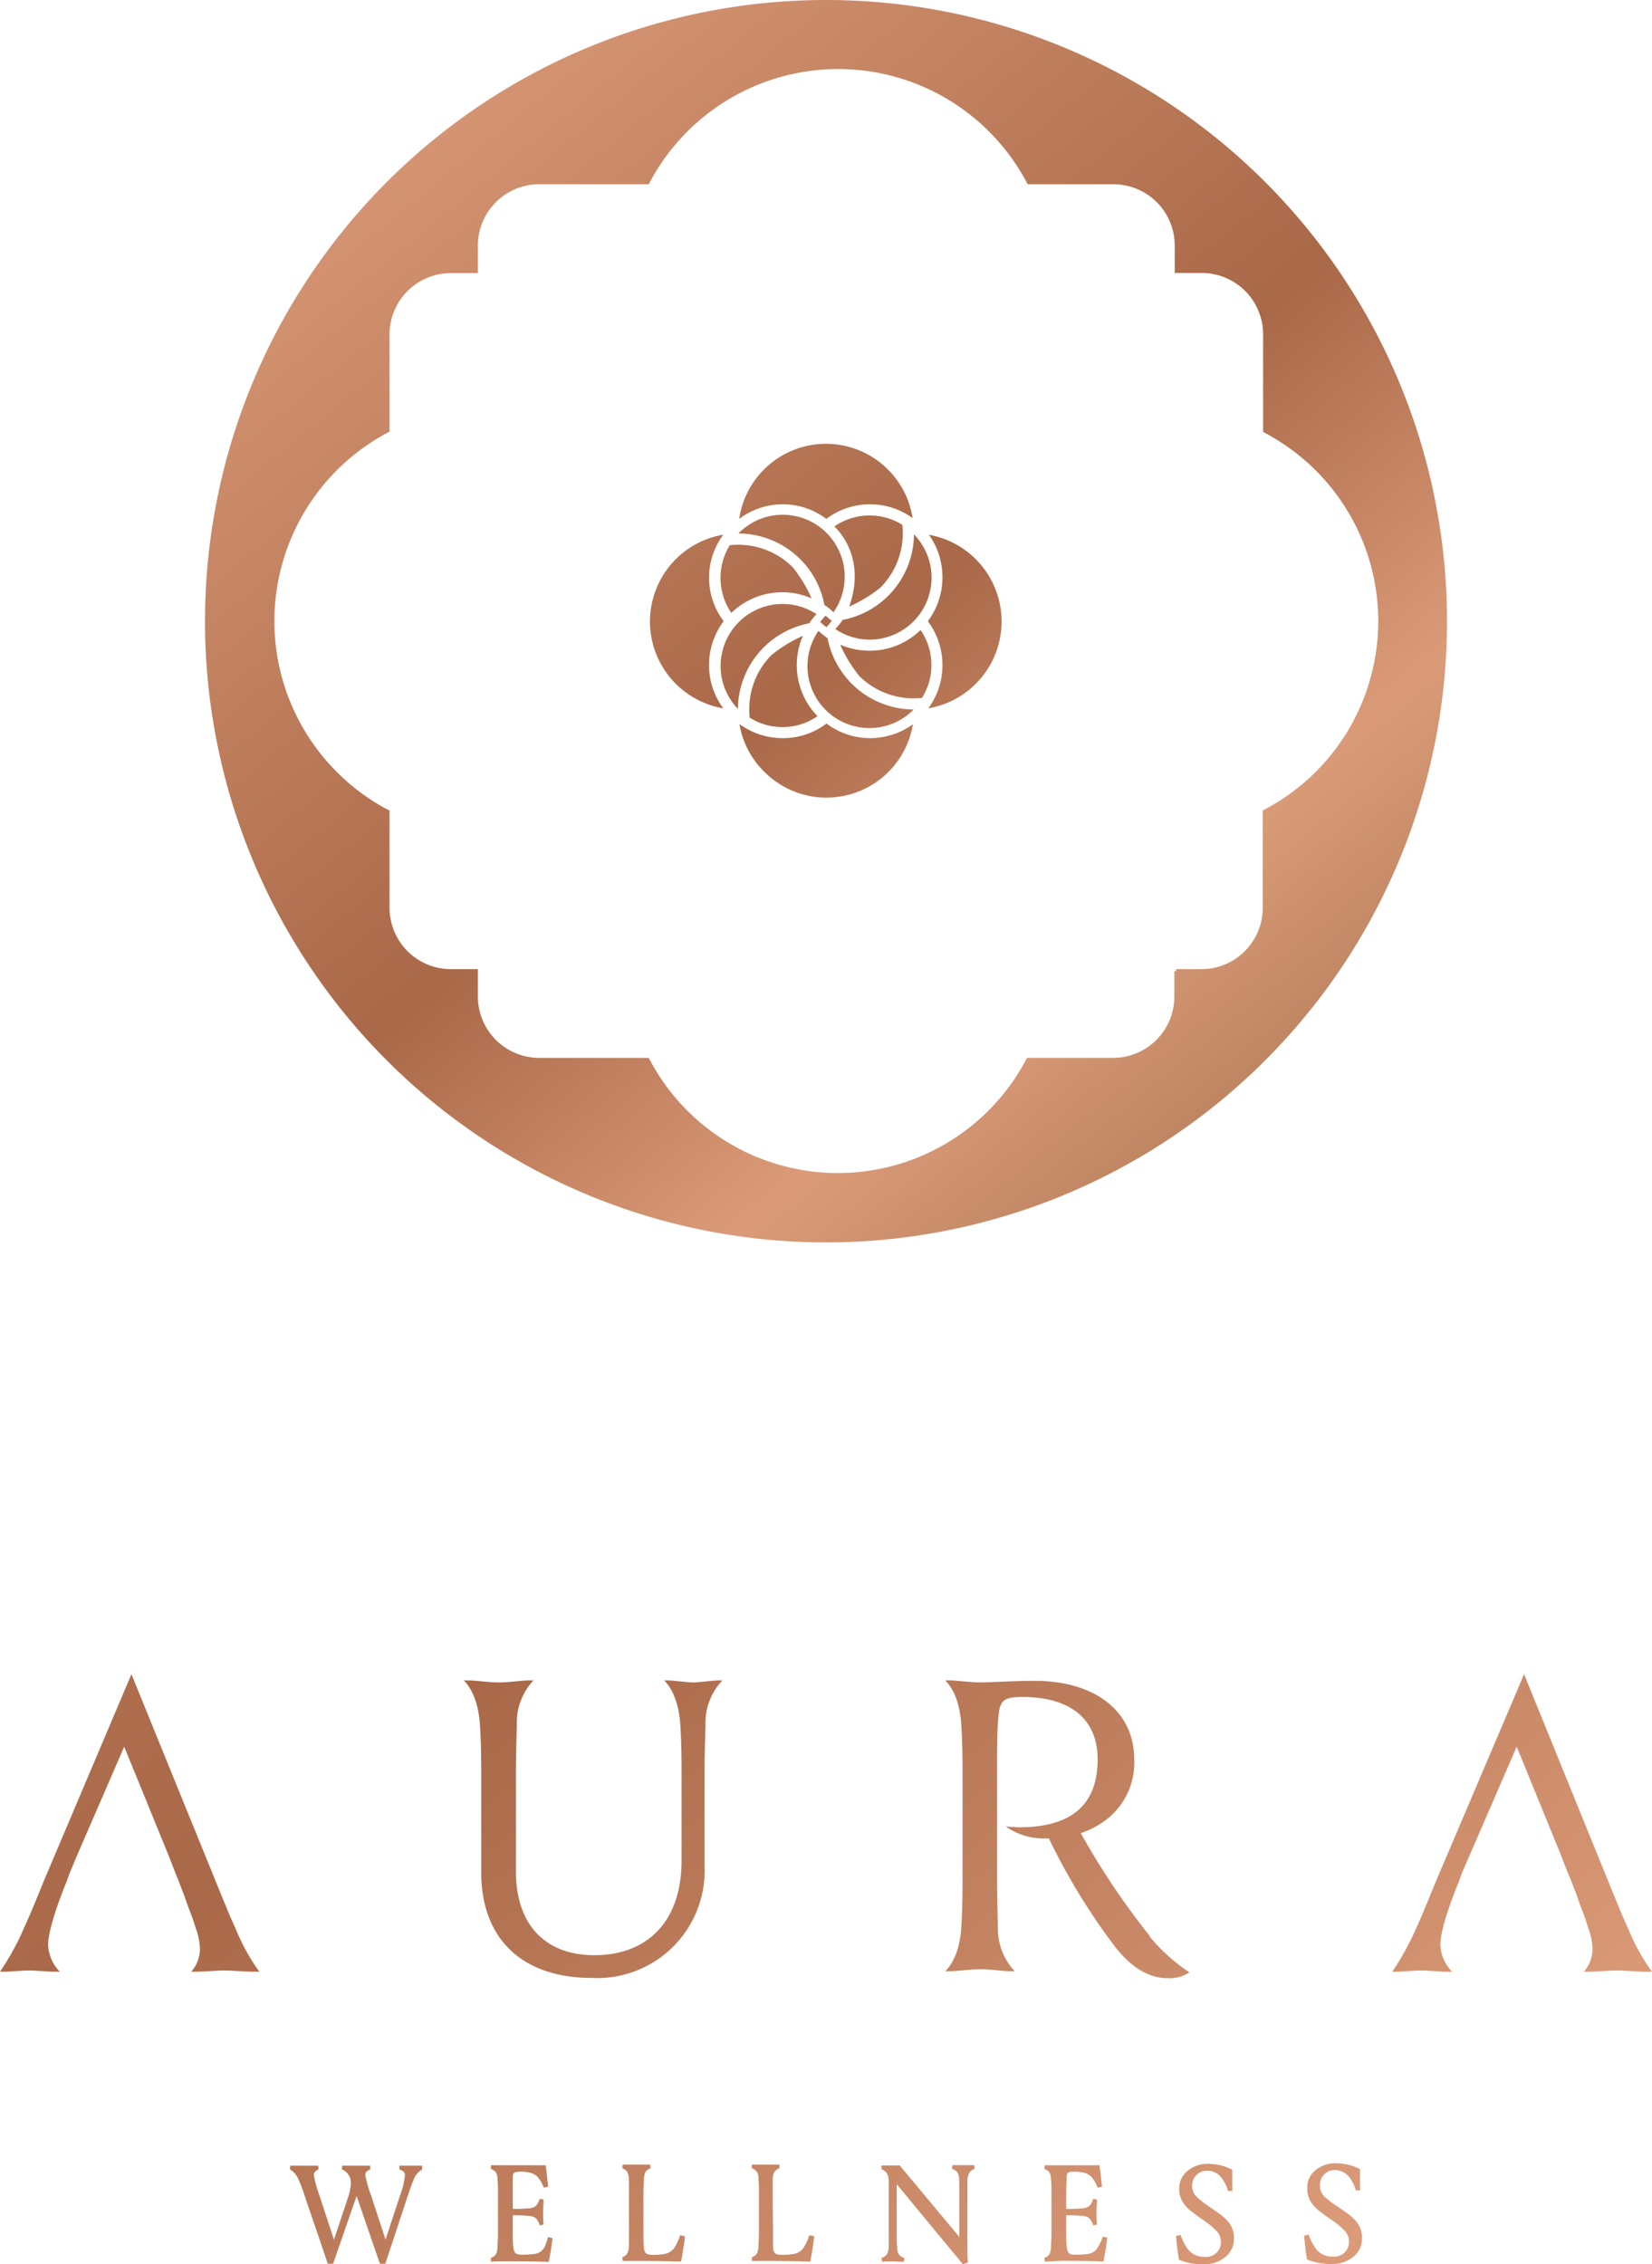 <svg id="Layer_1" data-name="Layer 1" xmlns="http://www.w3.org/2000/svg" xmlns:xlink="http://www.w3.org/1999/xlink" viewBox="0 0 226.12 309.82"><defs><style>.cls-1{fill:url(#New_Gradient_Swatch);}.cls-2{fill:url(#New_Gradient_Swatch-2);}.cls-3{fill:url(#New_Gradient_Swatch-3);}.cls-4{fill:url(#New_Gradient_Swatch-4);}.cls-5{fill:url(#New_Gradient_Swatch-5);}.cls-6{fill:url(#New_Gradient_Swatch-6);}.cls-7{fill:url(#New_Gradient_Swatch-7);}.cls-8{fill:url(#New_Gradient_Swatch-8);}.cls-9{fill:url(#New_Gradient_Swatch-9);}.cls-10{fill:url(#New_Gradient_Swatch-10);}.cls-11{fill:url(#New_Gradient_Swatch-11);}.cls-12{fill:url(#New_Gradient_Swatch-12);}.cls-13{fill:url(#New_Gradient_Swatch-13);}.cls-14{fill:url(#New_Gradient_Swatch-14);}.cls-15{fill:url(#New_Gradient_Swatch-15);}.cls-16{fill:url(#New_Gradient_Swatch-16);}.cls-17{fill:url(#New_Gradient_Swatch-17);}.cls-18{fill:url(#New_Gradient_Swatch-18);}.cls-19{fill:url(#New_Gradient_Swatch-19);}.cls-20{fill:url(#New_Gradient_Swatch-20);}.cls-21{fill:url(#New_Gradient_Swatch-21);}.cls-22{fill:url(#New_Gradient_Swatch-22);}.cls-23{fill:url(#New_Gradient_Swatch-23);}.cls-24{fill:url(#New_Gradient_Swatch-24);}.cls-25{fill:url(#New_Gradient_Swatch-25);}.cls-26{fill:url(#New_Gradient_Swatch-26);}</style><linearGradient id="New_Gradient_Swatch" x1="-182.06" y1="-0.42" x2="630.96" y2="1056.36" gradientUnits="userSpaceOnUse"><stop offset="0" stop-color="#db9b79"/><stop offset="0.05" stop-color="#db9b79"/><stop offset="0.25" stop-color="#a96847"/><stop offset="0.35" stop-color="#db9b79"/><stop offset="0.53" stop-color="#7d532c"/><stop offset="0.7" stop-color="#db9b79"/><stop offset="0.87" stop-color="#7d532c"/><stop offset="1" stop-color="#db9b79"/></linearGradient><linearGradient id="New_Gradient_Swatch-2" x1="-169.71" y1="-9.92" x2="643.31" y2="1046.85" xlink:href="#New_Gradient_Swatch"/><linearGradient id="New_Gradient_Swatch-3" x1="-159.55" y1="-17.74" x2="653.47" y2="1039.04" xlink:href="#New_Gradient_Swatch"/><linearGradient id="New_Gradient_Swatch-4" x1="-148.41" y1="-26.31" x2="664.61" y2="1030.47" xlink:href="#New_Gradient_Swatch"/><linearGradient id="New_Gradient_Swatch-5" x1="-134.48" y1="-37.03" x2="678.54" y2="1019.75" xlink:href="#New_Gradient_Swatch"/><linearGradient id="New_Gradient_Swatch-6" x1="-122.11" y1="-46.54" x2="690.91" y2="1010.23" xlink:href="#New_Gradient_Swatch"/><linearGradient id="New_Gradient_Swatch-7" x1="-110.69" y1="-55.33" x2="702.33" y2="1001.45" xlink:href="#New_Gradient_Swatch"/><linearGradient id="New_Gradient_Swatch-8" x1="-99.68" y1="-63.8" x2="713.34" y2="992.98" xlink:href="#New_Gradient_Swatch"/><linearGradient id="New_Gradient_Swatch-9" x1="-182.78" y1="0.13" x2="630.24" y2="1056.91" xlink:href="#New_Gradient_Swatch"/><linearGradient id="New_Gradient_Swatch-10" x1="-134.99" y1="-36.64" x2="678.03" y2="1020.14" xlink:href="#New_Gradient_Swatch"/><linearGradient id="New_Gradient_Swatch-11" x1="-63.07" y1="-91.97" x2="749.95" y2="964.81" xlink:href="#New_Gradient_Swatch"/><linearGradient id="New_Gradient_Swatch-12" x1="-101.01" y1="-62.78" x2="712.01" y2="994" xlink:href="#New_Gradient_Swatch"/><linearGradient id="New_Gradient_Swatch-13" x1="33.4" y1="-12.53" x2="364.07" y2="392.49" xlink:href="#New_Gradient_Swatch"/><linearGradient id="New_Gradient_Swatch-14" x1="33.4" y1="-12.53" x2="364.07" y2="392.48" xlink:href="#New_Gradient_Swatch"/><linearGradient id="New_Gradient_Swatch-15" x1="25.9" y1="-6.4" x2="356.56" y2="398.61" xlink:href="#New_Gradient_Swatch"/><linearGradient id="New_Gradient_Swatch-16" x1="43" y1="-20.36" x2="373.66" y2="384.65" xlink:href="#New_Gradient_Swatch"/><linearGradient id="New_Gradient_Swatch-17" x1="23.81" y1="-4.69" x2="354.47" y2="400.32" xlink:href="#New_Gradient_Swatch"/><linearGradient id="New_Gradient_Swatch-18" x1="40.9" y1="-18.65" x2="371.56" y2="386.36" xlink:href="#New_Gradient_Swatch"/><linearGradient id="New_Gradient_Swatch-19" x1="30.25" y1="-9.95" x2="360.91" y2="395.06" xlink:href="#New_Gradient_Swatch"/><linearGradient id="New_Gradient_Swatch-20" x1="41.22" y1="-18.91" x2="371.88" y2="386.1" xlink:href="#New_Gradient_Swatch"/><linearGradient id="New_Gradient_Swatch-21" x1="36.56" y1="-15.1" x2="367.22" y2="389.91" xlink:href="#New_Gradient_Swatch"/><linearGradient id="New_Gradient_Swatch-22" x1="25.59" y1="-6.15" x2="356.25" y2="398.87" xlink:href="#New_Gradient_Swatch"/><linearGradient id="New_Gradient_Swatch-23" x1="31.08" y1="-10.63" x2="361.74" y2="394.38" xlink:href="#New_Gradient_Swatch"/><linearGradient id="New_Gradient_Swatch-24" x1="26.73" y1="-7.08" x2="357.39" y2="397.94" xlink:href="#New_Gradient_Swatch"/><linearGradient id="New_Gradient_Swatch-25" x1="35.73" y1="-14.42" x2="366.39" y2="390.59" xlink:href="#New_Gradient_Swatch"/><linearGradient id="New_Gradient_Swatch-26" x1="40.08" y1="-17.98" x2="370.74" y2="387.04" xlink:href="#New_Gradient_Swatch"/></defs><title>home-aura-brand</title><path class="cls-1" d="M52.74,309.75H52l-3.19-9.27-3.22,9.27h-.72l-3.19-9.36a20.75,20.75,0,0,0-.75-2,3,3,0,0,0-1.25-1.56l.06-.5c.48,0,1.08,0,1.81,0s1.5,0,2,0l.05.5c-.43.21-.65.45-.65.73a16.45,16.45,0,0,0,.76,2.81l2,6.1,1.91-5.74a6.8,6.8,0,0,0,.41-2.06,2,2,0,0,0-1.24-1.84l.06-.5c.49,0,1.09,0,1.82,0s1.53,0,2,0l0,.5c-.5.25-.67.42-.67.77a16,16,0,0,0,.77,2.75l2,6.09,2-6.07a11.15,11.15,0,0,0,.66-2.73c0-.38-.23-.6-.77-.81l0-.5c.43,0,1,0,1.7,0,.51,0,1,0,1.42,0l0,.52a2.7,2.7,0,0,0-1.21,1.52c-.12.24-.36.93-.75,2.06Z"/><path class="cls-2" d="M67.19,309.46l0-.5c.69-.28.86-.64.91-1.54,0-.41.06-1.1.06-2.05v-5c0-1,0-1.63-.06-2.06,0-.9-.22-1.26-.91-1.54l0-.5c.54,0,1.18,0,1.89,0h3.48c.92,0,1.63,0,2.12,0,.15,1,.26,2,.34,2.94l-.6.13a4.58,4.58,0,0,0-.84-1.48,2.31,2.31,0,0,0-1-.56,5.41,5.41,0,0,0-1.39-.14c-.88,0-1,.14-1,.9,0,.4,0,1,0,1.93v2.25a22.87,22.87,0,0,0,2.3-.08c.8-.09,1.09-.41,1.38-1.29l.53.09c0,.49-.06,1-.06,1.71s0,1.23.06,1.72l-.53.1c-.29-.88-.58-1.18-1.38-1.28a21.39,21.39,0,0,0-2.3-.09v2.3c0,.86,0,1.53.07,2,.1.9.34,1.09,1.18,1.09a12.49,12.49,0,0,0,1.7-.1,1.8,1.8,0,0,0,1.33-.82A6.53,6.53,0,0,0,75,306.1l.62.13a30,30,0,0,1-.52,3.27c-1.14-.05-3-.09-5.77-.09C68.46,309.41,67.73,309.43,67.19,309.46Z"/><path class="cls-3" d="M88.07,305.44q0,1.49.06,2c.07.9.32,1.09,1.2,1.09a9.18,9.18,0,0,0,1.64-.12,2,2,0,0,0,1.37-.91,7,7,0,0,0,.75-1.65l.67.13c-.09.86-.26,2-.54,3.48-1.18-.05-3.13-.09-5.82-.09-.9,0-1.63,0-2.17,0l-.06-.5c.69-.28.86-.64.92-1.54,0-.41,0-1.1,0-2.05v-5c0-1,0-1.63,0-2.06-.06-.9-.23-1.26-.92-1.54l.06-.5c.54,0,1.18,0,1.87,0s1.35,0,1.89,0l.06.5c-.7.28-.86.64-.92,1.54,0,.43-.06,1.1-.06,2.06Z"/><path class="cls-4" d="M105.81,305.44c0,1,0,1.67,0,2,.08.9.32,1.09,1.2,1.09a9.22,9.22,0,0,0,1.65-.12,2,2,0,0,0,1.37-.91,7.48,7.48,0,0,0,.75-1.65l.67.13c-.1.86-.26,2-.54,3.48-1.18-.05-3.13-.09-5.83-.09-.89,0-1.62,0-2.17,0l0-.5c.69-.28.86-.64.91-1.54,0-.41.06-1.1.06-2.05v-5c0-1,0-1.63-.06-2.06,0-.9-.22-1.26-.91-1.54l0-.5c.55,0,1.18,0,1.87,0s1.35,0,1.9,0l0,.5c-.69.28-.86.64-.92,1.54,0,.43,0,1.1,0,2.06Z"/><path class="cls-5" d="M131.8,309.82l-9.06-10.95v6.52c0,.76,0,1.44.06,2.05,0,.9.22,1.24,1,1.54l-.08.5c-.61,0-1.12-.05-1.49-.05-.58,0-1.07,0-1.5.05l-.08-.5c.75-.3.92-.62,1-1.54,0-.41,0-1.1,0-2.05v-4.95c0-.93,0-1.61,0-2-.06-.92-.26-1.33-1-1.63l0-.5c.58,0,1.41,0,2.51,0l8.14,9.76v-5.71c0-1,0-1.65,0-2.06-.06-.92-.21-1.24-1-1.54l.06-.5c.77,0,1.27,0,1.48,0,.43,0,.93,0,1.51,0l.06.5c-.73.3-.9.64-1,1.54,0,.62,0,1.31,0,2.06v6.14c0,1.18,0,2.2.07,3.07Z"/><path class="cls-6" d="M143,309.46l-.05-.5c.69-.28.86-.64.91-1.54,0-.41.06-1.1.06-2.05v-5c0-1,0-1.63-.06-2.06,0-.9-.22-1.26-.91-1.54l.05-.5c.55,0,1.18,0,1.89,0h3.49c.91,0,1.62,0,2.11,0,.15,1,.26,2,.34,2.94l-.6.13a4.58,4.58,0,0,0-.84-1.48,2.31,2.31,0,0,0-1-.56,5.41,5.41,0,0,0-1.39-.14c-.88,0-1,.14-1,.9,0,.4-.06,1-.06,1.93v2.25a22.87,22.87,0,0,0,2.3-.08c.81-.09,1.09-.41,1.39-1.29l.52.09c0,.49-.06,1-.06,1.71s0,1.23.06,1.72l-.52.1c-.3-.88-.58-1.18-1.39-1.28a21.26,21.26,0,0,0-2.3-.09v2.3c0,.86,0,1.53.07,2,.1.9.34,1.09,1.18,1.09a12.66,12.66,0,0,0,1.71-.1,1.79,1.79,0,0,0,1.32-.82,6.91,6.91,0,0,0,.72-1.55l.61.13a30,30,0,0,1-.52,3.27c-1.14-.05-3.05-.09-5.77-.09C144.24,309.41,143.51,309.43,143,309.46Z"/><path class="cls-7" d="M163.81,300.61A14.68,14.68,0,0,0,165.6,302c.75.5,1.28.88,1.58,1.12a8.6,8.6,0,0,1,.82.75,3.46,3.46,0,0,1,.9,2.38,3.21,3.21,0,0,1-1.18,2.58,4.59,4.59,0,0,1-3,1,8.75,8.75,0,0,1-3.34-.62c-.15-.75-.28-1.84-.41-3.26a5.68,5.68,0,0,0,.62-.15,7.66,7.66,0,0,0,.84,1.72,2.75,2.75,0,0,0,2.47,1.29,2,2,0,0,0,2.21-2,2.11,2.11,0,0,0-.52-1.46,11.8,11.8,0,0,0-2-1.66c-.81-.55-1.35-1-1.67-1.22a4.76,4.76,0,0,1-.82-.86,3.26,3.26,0,0,1-.69-2.12,3,3,0,0,1,1.1-2.41,4.23,4.23,0,0,1,2.84-1,7.14,7.14,0,0,1,3.32.81c0,.73,0,1.21,0,1.46s0,.71,0,1.44l-.58,0a5.33,5.33,0,0,0-.94-1.86,2.43,2.43,0,0,0-1.87-.91,2,2,0,0,0-2.1,2.06A2,2,0,0,0,163.81,300.61Z"/><path class="cls-8" d="M181.34,300.61a14.68,14.68,0,0,0,1.79,1.35c.75.5,1.28.88,1.58,1.12a7.54,7.54,0,0,1,.82.75,3.46,3.46,0,0,1,.9,2.38,3.21,3.21,0,0,1-1.18,2.58,4.59,4.59,0,0,1-3,1,8.75,8.75,0,0,1-3.34-.62c-.15-.75-.28-1.84-.41-3.26a5.68,5.68,0,0,0,.62-.15,7.66,7.66,0,0,0,.84,1.72,2.75,2.75,0,0,0,2.47,1.29,2,2,0,0,0,2.21-2,2.11,2.11,0,0,0-.52-1.46,11.8,11.8,0,0,0-2-1.66c-.81-.55-1.35-1-1.67-1.22a4.76,4.76,0,0,1-.82-.86,3.26,3.26,0,0,1-.69-2.12A3,3,0,0,1,180,297a4.23,4.23,0,0,1,2.84-1,7.14,7.14,0,0,1,3.32.81c0,.73,0,1.21,0,1.46s0,.71,0,1.44l-.58,0a5.33,5.33,0,0,0-.94-1.86,2.43,2.43,0,0,0-1.87-.91,2,2,0,0,0-2.1,2.06A2,2,0,0,0,181.34,300.61Z"/><path class="cls-9" d="M9.55,256.26l-.41,1.13c-1.72,4.25-2.55,7.19-2.55,8.72a5.52,5.52,0,0,0,1.6,3.68H7.54c-1,0-2.79-.17-3.45-.17-.95,0-2.78.17-3.44.17H0a36,36,0,0,0,3.32-6.06c.66-1.41,1.55-3.57,2.67-6.34l12-28.31,11.52,28.31c1.13,2.77,2,4.93,2.67,6.34a28.1,28.1,0,0,0,3.32,6.06h-.89c-1,0-3-.17-3.92-.17s-2.73.17-3.91.17h-.6a4.82,4.82,0,0,0,1.19-3.06,9.15,9.15,0,0,0-.59-2.94c-.24-.74-.3-1-.72-2.1l-.47-1.24c-.18-.63-.83-2.21-1.13-3.06L24,256.26l-.95-2.44L17,239l-6.41,14.78"/><path class="cls-10" d="M96.44,255.35A14.7,14.7,0,0,1,81,270.64c-9.5,0-15.13-5.32-15.13-14.44V242.33c0-2.32-.06-4.48-.18-6.34-.18-2.78-1-4.82-2.2-6.06h.71c.66,0,2.85.28,4.1.28s3.38-.28,4-.28h.72A8.45,8.45,0,0,0,70.74,236c-.06,2.49-.12,4.58-.12,6.34v13.76c0,7.24,4,11.43,10.75,11.43,7.3,0,11.92-4.7,11.92-12.91V242.33c0-2.32-.05-4.48-.17-6.34-.18-2.78-1-4.82-2.2-6.06h.48c.71,0,2.73.28,3.5.28s2.79-.28,3.5-.28h.48A8.45,8.45,0,0,0,96.56,236c-.06,2.49-.12,4.58-.12,6.34Z"/><path class="cls-11" d="M200.12,256.26l-.41,1.13c-1.73,4.25-2.56,7.19-2.56,8.72a5.54,5.54,0,0,0,1.61,3.68h-.66c-1,0-2.79-.17-3.44-.17-.95,0-2.79.17-3.44.17h-.65a37.47,37.47,0,0,0,3.32-6.06c.65-1.41,1.54-3.57,2.67-6.34l12.05-28.31,11.51,28.31c1.13,2.77,2,4.93,2.67,6.34a28.46,28.46,0,0,0,3.33,6.06h-.89c-1,0-3-.17-3.92-.17s-2.73.17-3.92.17h-.59a4.86,4.86,0,0,0,1.18-3.06,8.89,8.89,0,0,0-.59-2.94c-.24-.74-.29-1-.71-2.1l-.48-1.24c-.17-.63-.82-2.21-1.12-3.06l-.48-1.13-.95-2.44L207.6,239l-6.41,14.78"/><path class="cls-12" d="M157.39,264.92a103.45,103.45,0,0,1-9.46-14.09,11.83,11.83,0,0,0,3.88-2.16,9.82,9.82,0,0,0,3.44-7.93c0-6.57-5.34-10.75-13.64-10.75-2.85,0-6.18.22-7.42.22s-3.44-.28-4.1-.28h-.71c1.25,1.24,2,3.28,2.2,6.06.11,1.87.17,4,.17,6.34v15.06c0,2.38-.06,4.47-.17,6.34-.18,2.77-1,4.81-2.2,6h.71c.66,0,2.85-.28,4.1-.28s3.38.28,4,.28h.71a8.46,8.46,0,0,1-2.31-6c-.06-2.49-.12-4.59-.12-6.34V240.86c0-2.72.06-4.65.18-5.84.18-2.32.65-2.82,3.32-2.82,6.35,0,10.27,2.88,10.27,8.54,0,6.18-3.56,9.29-10.74,9.29-.54,0-1.13-.06-1.84-.11a9.19,9.19,0,0,0,5.52,1.64c.14,0,.26,0,.39,0a87.54,87.54,0,0,0,8.75,14.41c2.31,3.11,4.8,4.7,7.48,4.7a4.87,4.87,0,0,0,3-.8,24.45,24.45,0,0,1-5.46-4.92"/><path class="cls-13" d="M113.06,0a85,85,0,1,0,85,85A85,85,0,0,0,113.06,0Zm59.78,110.87v13.35a8.4,8.4,0,0,1-8.35,8.39l-3.51,0v.28h-.24v3.47a8.39,8.39,0,0,1-8.39,8.39H140.57a29.14,29.14,0,0,1-51.77,0h-15a8.4,8.4,0,0,1-8.39-8.39v-3.75l-3.75,0a8.4,8.4,0,0,1-8.34-8.39v-13.3a29.21,29.21,0,0,1,0-51.86V45.75a8.39,8.39,0,0,1,8.34-8.38l3.75,0V33.6a8.4,8.4,0,0,1,8.39-8.39h15a29.21,29.21,0,0,1,51.86,0h11.74a8.39,8.39,0,0,1,8.39,8.39v3.75l3.75,0a8.4,8.4,0,0,1,8.35,8.38V59.11a29.13,29.13,0,0,1,0,51.76Z"/><path class="cls-14" d="M113.12,85.83c-.29-.23-.58-.47-.85-.73a9.53,9.53,0,0,1,.72-.85,9.65,9.65,0,0,1,.86.72h0Z"/><path class="cls-15" d="M124.93,99.12a10,10,0,0,1-5.8,1.88h0a9.89,9.89,0,0,1-6-2,9.79,9.79,0,0,1-6,2h0a10,10,0,0,1-5.92-1.93,11.91,11.91,0,0,0,3.36,6.49,12,12,0,0,0,20.39-6.48"/><path class="cls-16" d="M127.14,73.16A10,10,0,0,1,129,79v0a10,10,0,0,1-2,6,10,10,0,0,1,2,6v0a9.92,9.92,0,0,1-1.94,5.92,12.05,12.05,0,0,0,0-23.76"/><path class="cls-17" d="M99,73.16a12.05,12.05,0,0,0,0,23.76A9.92,9.92,0,0,1,97.05,91v0a10,10,0,0,1,2-6,9.94,9.94,0,0,1-2-6v0A9.92,9.92,0,0,1,99,73.16"/><path class="cls-18" d="M124.93,71a12,12,0,0,0-23.75,0A9.9,9.9,0,0,1,107.1,69h0a9.92,9.92,0,0,1,6,2,9.94,9.94,0,0,1,6-2h0a9.89,9.89,0,0,1,5.8,1.88"/><path class="cls-19" d="M100.09,83.88a10,10,0,0,1,11-2,19.22,19.22,0,0,0-2.6-4.28,10.57,10.57,0,0,0-8.6-3h0a8.51,8.51,0,0,0,.24,9.31"/><path class="cls-20" d="M116.23,83a19.22,19.22,0,0,0,4.28-2.6,10.58,10.58,0,0,0,3-8.59h0a8.48,8.48,0,0,0-9.31.23S118.76,75.93,116.23,83Z"/><path class="cls-21" d="M126,86.2a9.93,9.93,0,0,1-7,2.84,10.1,10.1,0,0,1-4-.83,19.4,19.4,0,0,0,2.61,4.28,10.53,10.53,0,0,0,8.59,3h0A8.46,8.46,0,0,0,126,86.2"/><path class="cls-22" d="M111.9,98a10,10,0,0,1-2-11,19.4,19.4,0,0,0-4.28,2.61,10.5,10.5,0,0,0-3,8.59h0A8.46,8.46,0,0,0,111.9,98Z"/><path class="cls-23" d="M125,97.08a12.05,12.05,0,0,1-11.73-9.76,10.92,10.92,0,0,1-1.24-1,8.48,8.48,0,0,0,13,10.79Z"/><path class="cls-24" d="M101,97a12.05,12.05,0,0,1,9.76-11.72,10.29,10.29,0,0,1,1-1.25A8.48,8.48,0,0,0,101,97"/><path class="cls-25" d="M101.12,73a12,12,0,0,1,11.72,9.77,10.21,10.21,0,0,1,1.25,1,8.48,8.48,0,0,0-13-10.8"/><path class="cls-26" d="M125.1,73.1a12,12,0,0,1-9.76,11.72,10.21,10.21,0,0,1-1,1.25,8.38,8.38,0,0,0,4.74,1.45,8.48,8.48,0,0,0,6-14.42"/></svg>